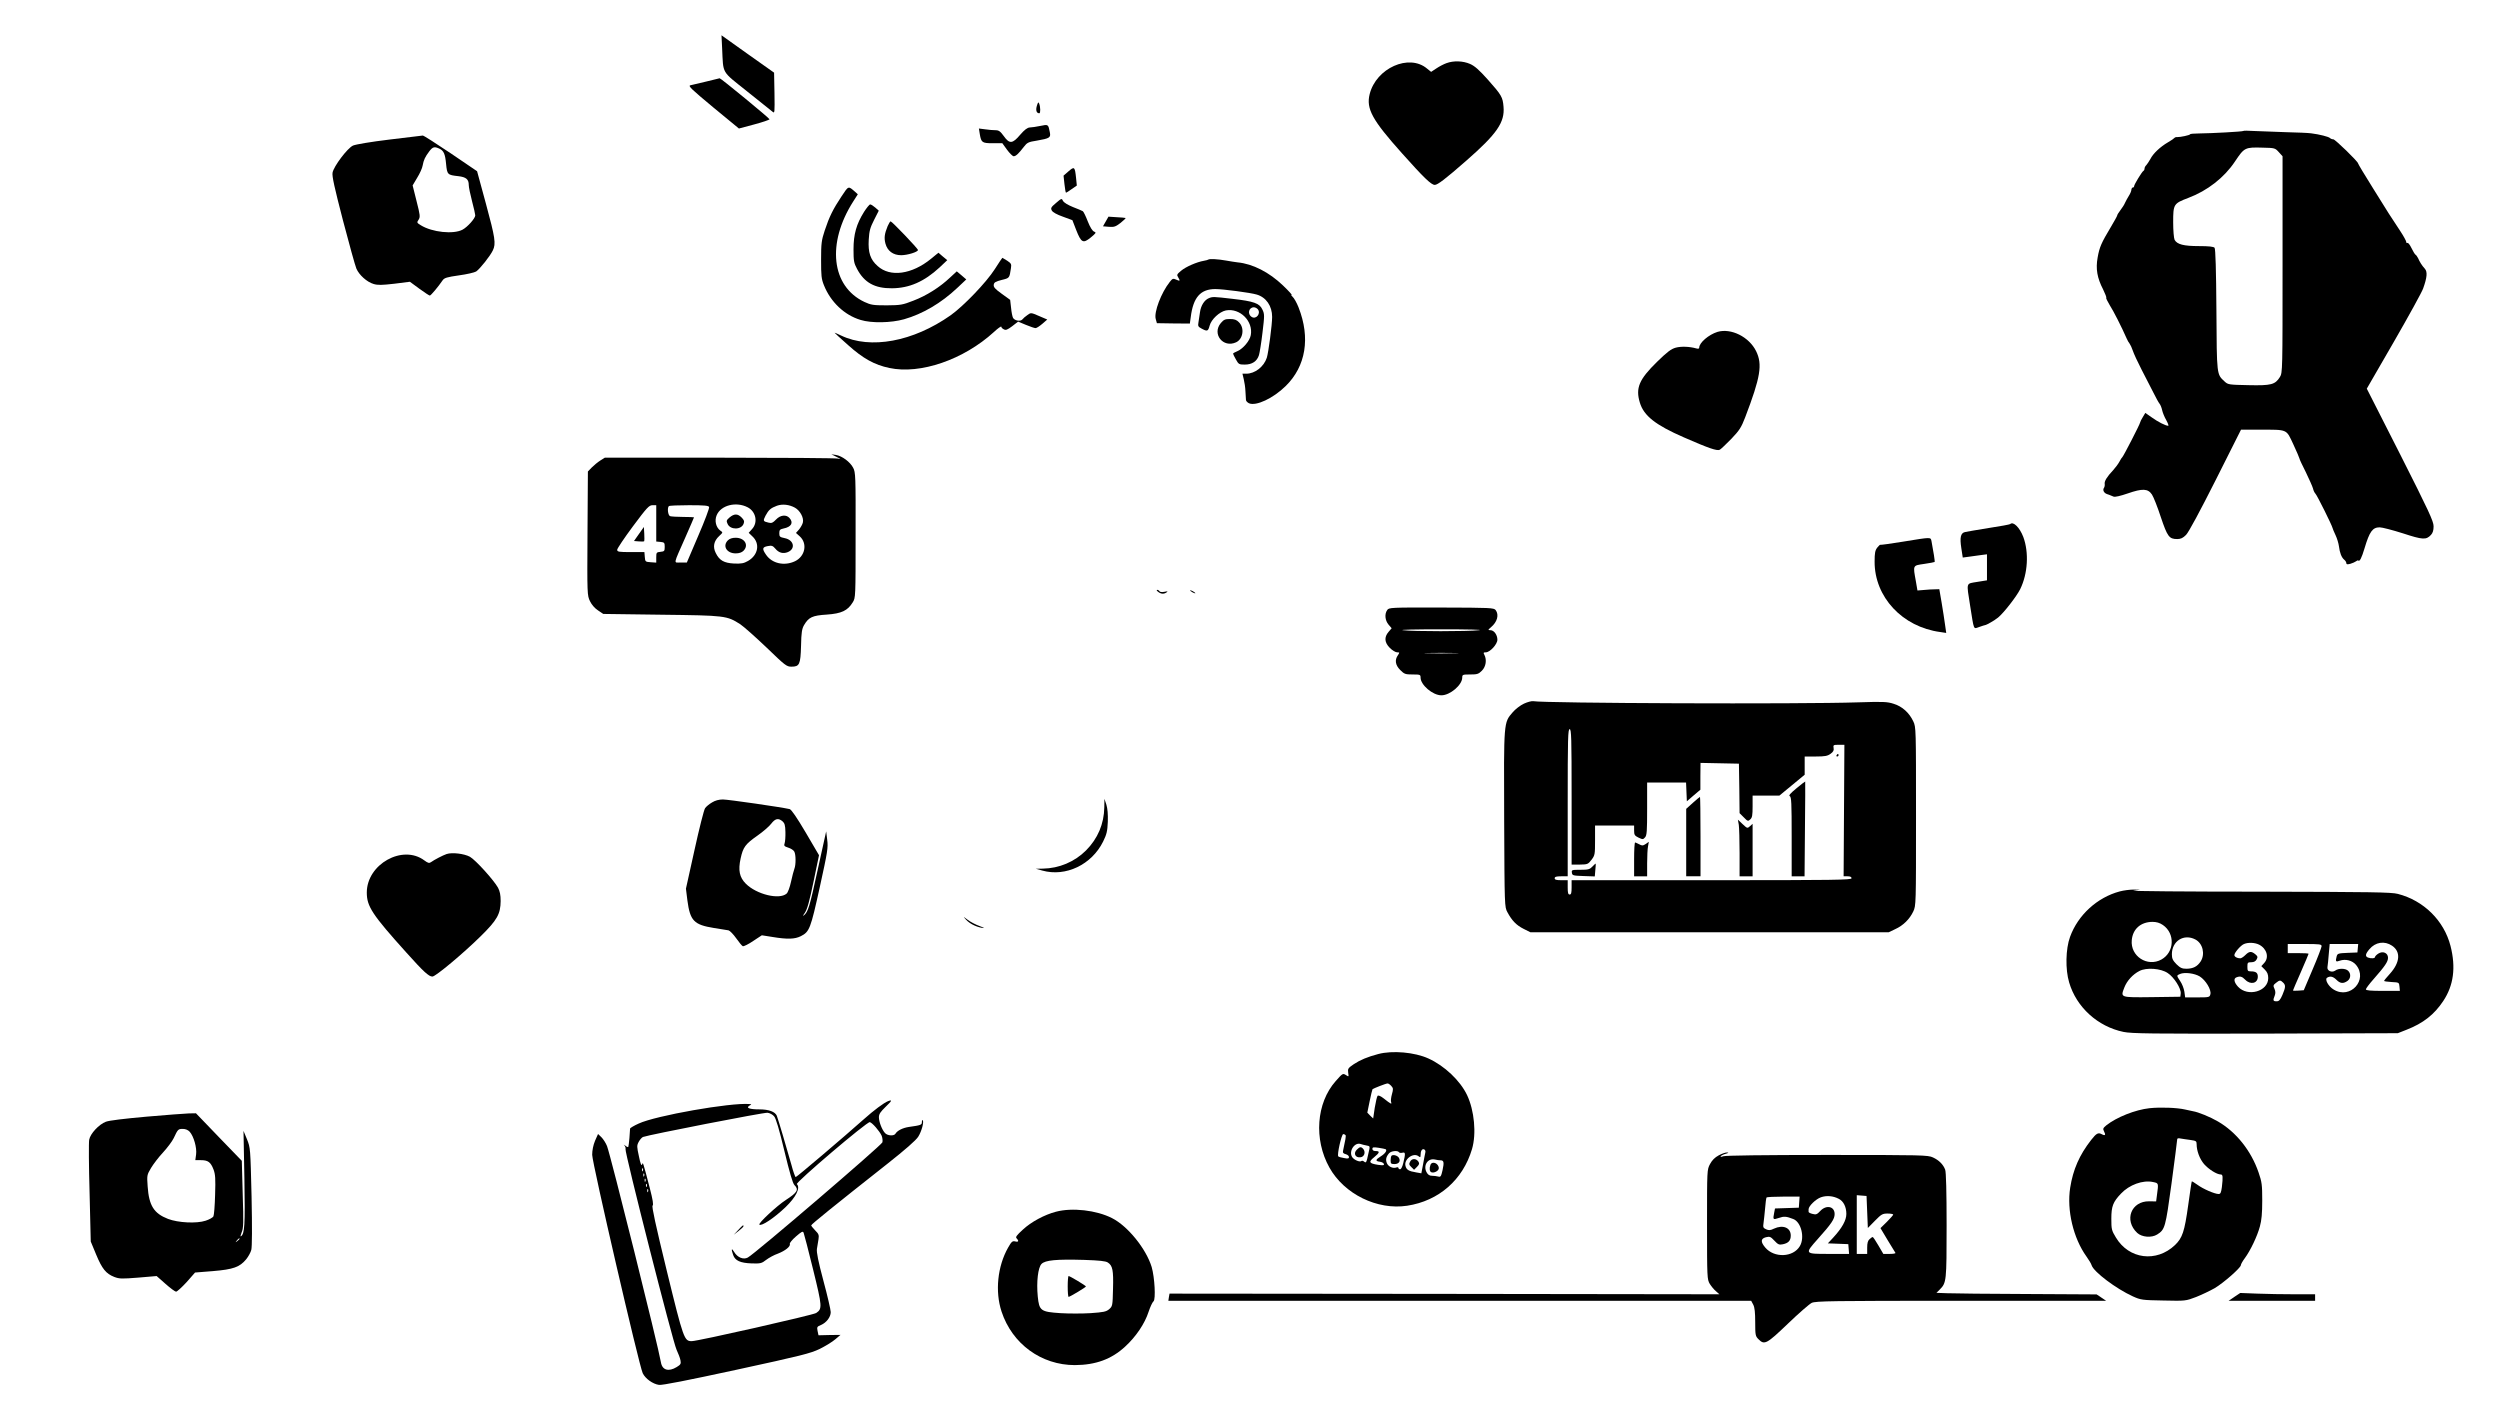 <?xml version="1.0" standalone="no"?>
<!DOCTYPE svg PUBLIC "-//W3C//DTD SVG 20010904//EN"
 "http://www.w3.org/TR/2001/REC-SVG-20010904/DTD/svg10.dtd">
<svg version="1.0" xmlns="http://www.w3.org/2000/svg"
 width="1920pt" height="1080pt" viewBox="0 0 1920 1080"
 preserveAspectRatio="xMidYMid meet">

<g transform="translate(0,1080) scale(0.1,-0.1)"
fill="#000000" stroke="none">
<path d="M5546 10427 c10 -200 -9 -168 192 -329 97 -77 185 -148 195 -156 17
-15 17 -8 15 142 l-3 158 -202 143 -202 144 5 -102z"/>
<path d="M11109 10315 c-20 -7 -55 -25 -77 -40 l-41 -27 -31 25 c-138 117
-391 4 -441 -196 -28 -113 20 -199 249 -455 166 -186 224 -242 251 -242 22 0
81 45 241 185 237 207 298 296 287 416 -6 73 -15 89 -120 207 -68 76 -101 105
-137 121 -55 24 -127 26 -181 6z"/>
<path d="M5425 10174 c-55 -13 -110 -26 -123 -29 -19 -5 7 -29 175 -169 l198
-163 116 31 c64 17 117 35 119 40 1 7 -377 318 -383 315 -1 0 -47 -12 -102
-25z"/>
<path d="M7963 9987 c-10 -34 -3 -57 19 -57 10 0 9 48 -1 74 -6 15 -9 12 -18
-17z"/>
<path d="M7990 9833 c-30 -6 -67 -12 -81 -12 -19 -1 -40 -17 -74 -56 -59 -70
-82 -72 -126 -10 -27 37 -38 45 -64 45 -18 0 -54 3 -80 7 l-47 6 7 -44 c11
-64 18 -69 100 -69 l73 0 36 -50 c20 -27 43 -50 51 -50 17 0 38 20 78 72 25
33 35 38 100 48 98 17 108 23 100 63 -12 63 -12 63 -73 50z"/>
<path d="M17228 9794 c-6 -5 -240 -18 -341 -19 -37 0 -67 -3 -67 -6 0 -7 -76
-23 -100 -22 -8 1 -17 -2 -20 -6 -3 -4 -25 -20 -50 -34 -60 -35 -114 -86 -135
-128 -10 -18 -24 -39 -31 -47 -8 -7 -14 -19 -14 -27 0 -7 -4 -15 -8 -17 -10
-4 -72 -105 -72 -118 0 -6 -4 -10 -10 -10 -5 0 -10 -8 -11 -17 0 -10 -9 -31
-20 -48 -10 -16 -23 -40 -29 -53 -5 -13 -21 -38 -35 -56 -14 -18 -25 -36 -25
-41 0 -4 -22 -44 -49 -89 -73 -122 -87 -154 -101 -233 -16 -88 -4 -157 42
-246 16 -33 27 -61 24 -64 -3 -3 10 -28 27 -57 28 -43 91 -167 130 -256 6 -14
16 -32 23 -40 6 -8 17 -32 24 -53 7 -22 37 -87 67 -145 31 -59 71 -138 91
-177 19 -38 40 -77 47 -85 7 -8 16 -30 20 -49 4 -19 18 -54 32 -78 13 -24 20
-43 15 -43 -20 0 -79 30 -126 64 l-50 35 -19 -32 c-11 -17 -20 -36 -21 -42 -2
-15 -128 -259 -136 -265 -4 -3 -14 -19 -23 -36 -9 -17 -30 -45 -47 -64 -49
-52 -69 -85 -66 -106 2 -10 -1 -24 -5 -30 -13 -17 -1 -41 24 -49 12 -4 24 -8
27 -10 3 -1 12 -5 22 -9 10 -5 53 5 108 24 115 40 156 38 187 -8 12 -18 43
-96 68 -173 51 -151 64 -169 126 -169 28 0 44 8 68 32 20 20 108 184 227 420
l195 388 142 0 c220 0 204 6 260 -113 26 -56 47 -105 47 -109 0 -5 22 -52 49
-105 26 -54 51 -110 55 -125 3 -15 12 -33 19 -40 13 -13 127 -243 131 -263 1
-5 11 -30 23 -55 12 -25 23 -63 26 -85 6 -50 20 -87 41 -104 9 -7 16 -19 16
-27 0 -9 8 -10 31 -4 17 5 37 14 43 19 7 6 15 9 18 6 10 -11 26 21 48 95 38
127 61 160 116 160 19 0 99 -21 178 -46 153 -50 179 -52 216 -12 14 15 20 35
20 66 0 38 -36 116 -256 551 l-257 506 208 360 c114 198 216 383 225 410 30
84 34 127 13 151 -23 25 -40 53 -52 81 -6 11 -14 24 -20 27 -5 3 -19 26 -31
51 -12 25 -26 43 -31 39 -5 -3 -9 1 -9 8 0 7 -21 46 -47 85 -79 119 -86 130
-207 325 -64 102 -116 189 -116 193 0 14 -176 185 -190 185 -9 0 -20 4 -26 10
-10 10 -80 28 -144 36 -19 3 -109 7 -200 9 -91 3 -199 7 -241 9 -42 3 -79 3
-81 0z m273 -162 l29 -32 0 -831 c0 -811 0 -832 -20 -864 -37 -59 -66 -67
-242 -63 -151 3 -157 4 -183 28 -61 57 -60 42 -63 550 -2 305 -7 469 -14 477
-7 9 -44 13 -120 13 -117 0 -168 13 -187 48 -6 12 -11 72 -11 135 0 139 3 144
116 187 147 55 277 157 358 279 73 109 77 111 215 107 91 -2 94 -3 122 -34z"/>
<path d="M2990 9728 c-141 -17 -259 -37 -279 -46 -43 -20 -148 -159 -157 -208
-5 -27 14 -112 80 -367 48 -183 94 -349 103 -370 21 -49 81 -103 132 -118 33
-10 64 -9 160 2 l119 15 72 -53 c40 -29 76 -53 81 -53 8 0 65 68 99 118 13 18
33 24 124 37 60 8 120 22 133 30 28 19 108 119 128 162 25 51 18 96 -53 358
l-68 250 -203 138 c-112 75 -208 137 -214 136 -7 -1 -122 -15 -257 -31z m383
-69 c35 -16 46 -41 53 -119 8 -81 11 -84 94 -93 60 -7 80 -24 80 -68 0 -15 11
-70 25 -123 14 -53 25 -102 25 -110 0 -23 -60 -90 -98 -110 -70 -37 -233 -20
-320 34 -31 19 -32 21 -17 43 13 21 12 34 -16 143 l-30 120 35 59 c20 32 39
74 42 94 8 43 18 65 51 109 26 34 39 38 76 21z"/>
<path d="M8207 9485 l-39 -34 7 -65 c4 -36 9 -66 12 -66 3 0 22 12 44 28 l39
27 -6 60 c-9 85 -13 88 -57 50z"/>
<path d="M6463 9292 c-65 -98 -94 -156 -129 -262 -25 -76 -28 -99 -28 -225 0
-122 2 -147 22 -196 51 -128 157 -229 281 -266 83 -26 235 -23 334 5 144 41
286 125 408 240 l70 66 -36 31 -37 31 -52 -48 c-78 -74 -181 -139 -281 -177
-84 -33 -98 -35 -205 -36 -104 0 -121 3 -171 26 -255 120 -291 451 -86 772
l35 55 -21 19 c-53 46 -49 48 -104 -35z"/>
<path d="M8110 9241 c-38 -32 -42 -39 -32 -58 7 -13 39 -31 85 -47 l73 -27 29
-75 c39 -99 53 -106 112 -58 41 34 44 38 26 45 -13 5 -31 33 -49 79 -15 39
-32 74 -38 78 -6 4 -40 18 -76 32 -39 16 -69 34 -76 47 -10 21 -11 21 -54 -16z"/>
<path d="M6636 9173 c-59 -94 -81 -173 -81 -288 0 -89 3 -105 27 -150 56 -106
136 -150 268 -149 134 1 248 51 367 161 l58 55 -34 28 -34 29 -56 -46 c-148
-121 -315 -144 -411 -56 -56 49 -74 104 -68 203 4 68 11 92 41 151 l36 71 -27
24 c-15 13 -32 24 -39 24 -6 0 -27 -26 -47 -57z"/>
<path d="M8492 9099 l-21 -37 46 -4 c40 -3 51 1 90 31 25 20 41 36 37 37 -5 2
-36 4 -70 6 l-61 4 -21 -37z"/>
<path d="M6817 9063 c-24 -59 -28 -90 -17 -133 15 -57 59 -90 121 -90 49 0
129 25 129 40 0 11 -200 220 -210 220 -4 0 -14 -17 -23 -37z"/>
<path d="M7640 8733 c-64 -101 -241 -285 -340 -355 -287 -202 -615 -263 -840
-155 -27 13 -50 23 -50 21 0 -1 46 -44 103 -94 116 -104 203 -152 317 -176
238 -51 571 64 803 276 31 29 57 47 57 41 0 -6 8 -15 19 -20 15 -9 28 -4 65
24 l45 35 60 -25 c33 -14 67 -25 74 -25 8 0 31 15 52 33 l38 33 -63 27 c-62
27 -63 27 -90 7 -15 -10 -32 -25 -38 -33 -15 -18 -60 -10 -72 12 -5 9 -12 44
-15 77 l-7 61 -65 47 c-50 36 -64 51 -61 69 2 18 14 25 61 37 61 15 59 13 71
90 5 32 2 37 -29 58 -19 12 -36 22 -37 22 -2 -1 -28 -40 -58 -87z"/>
<path d="M9279 8806 c-2 -2 -17 -6 -34 -9 -53 -9 -139 -46 -175 -77 -31 -26
-34 -31 -22 -49 17 -29 15 -32 -14 -19 -24 11 -29 10 -50 -17 -66 -83 -123
-233 -108 -285 l9 -32 127 -2 126 -1 7 50 c19 152 75 215 189 215 59 0 271
-28 317 -42 73 -21 119 -88 119 -172 0 -60 -28 -273 -41 -314 -23 -69 -91
-122 -158 -122 l-29 0 10 -42 c6 -24 12 -65 13 -93 1 -27 3 -57 4 -66 0 -9 11
-20 23 -26 54 -24 185 37 282 132 155 152 191 370 99 604 -14 36 -35 73 -47
83 -11 11 -14 17 -6 13 8 -4 -21 29 -66 72 -106 102 -233 167 -349 178 -16 2
-57 8 -89 14 -60 11 -129 15 -137 7z"/>
<path d="M9284 8510 c-34 -14 -61 -56 -68 -107 -4 -27 -9 -62 -12 -80 -5 -27
-2 -33 25 -47 43 -23 49 -21 61 23 13 49 76 107 125 117 108 20 211 -83 191
-190 -8 -44 -59 -104 -103 -123 -18 -7 -33 -16 -33 -19 0 -4 10 -24 22 -45 20
-37 25 -39 68 -39 56 0 94 25 109 73 5 17 18 95 27 173 16 132 16 142 -1 177
-22 48 -65 63 -230 82 -146 17 -152 17 -181 5z m376 -85 c26 -32 -13 -81 -47
-59 -35 22 -23 74 17 74 10 0 23 -7 30 -15z"/>
<path d="M9376 8319 c-70 -83 17 -194 117 -148 54 25 67 110 22 154 -18 19
-35 25 -69 25 -37 0 -48 -5 -70 -31z"/>
<path d="M13190 8251 c-67 -21 -140 -83 -140 -121 0 -8 -8 -10 -22 -6 -53 15
-116 17 -158 6 -36 -10 -65 -32 -144 -109 -138 -135 -166 -201 -132 -313 30
-101 120 -172 338 -267 190 -83 255 -106 276 -95 9 5 49 43 89 84 62 65 76 87
106 165 118 309 134 406 84 508 -54 110 -193 179 -297 148z"/>
<path d="M6425 7291 c34 -17 36 -19 10 -13 -16 4 -426 7 -910 7 l-880 0 -35
-22 c-19 -12 -48 -36 -65 -53 l-30 -31 -3 -476 c-3 -469 -2 -476 19 -520 13
-27 37 -55 62 -71 l40 -27 446 -6 c493 -6 502 -7 606 -73 27 -18 118 -99 202
-179 143 -138 154 -147 191 -147 62 0 70 16 74 160 2 103 7 131 23 159 36 61
64 74 175 81 113 8 160 30 199 94 22 35 22 40 22 516 1 455 0 483 -19 518 -23
44 -84 90 -132 98 l-35 5 40 -20z m-683 -387 c64 -33 81 -117 33 -168 l-25
-28 28 -27 c61 -56 45 -144 -33 -189 -33 -19 -52 -22 -107 -20 -78 4 -113 24
-141 81 -24 47 -15 92 26 130 30 28 30 28 9 42 -33 24 -46 76 -28 118 32 77
149 107 238 61z m363 -3 c40 -22 70 -79 61 -114 -3 -14 -17 -38 -29 -53 l-24
-27 29 -26 c61 -55 42 -153 -36 -191 -82 -39 -177 -18 -223 50 -31 45 -29 58
13 66 31 6 39 3 58 -19 27 -33 60 -42 97 -27 61 26 46 93 -24 107 -38 8 -42
11 -42 38 0 25 5 30 32 36 61 12 79 45 46 81 -25 28 -70 23 -103 -12 -24 -25
-34 -30 -57 -24 -43 10 -44 13 -24 53 24 45 40 59 88 77 43 15 94 9 138 -15z
m-1065 -120 l0 -140 33 -3 c29 -3 32 -6 32 -38 0 -32 -3 -35 -32 -38 -31 -3
-33 -5 -33 -43 l0 -40 -42 3 c-42 3 -43 4 -46 41 l-3 37 -105 0 c-92 0 -104 2
-104 18 0 9 54 90 121 180 108 145 124 162 150 162 l29 0 0 -139z m406 125 c3
-8 -34 -107 -83 -220 l-88 -206 -47 0 c-56 0 -60 -24 36 194 36 82 66 151 66
153 0 1 -38 3 -84 3 -46 0 -91 3 -100 6 -16 6 -23 64 -9 77 3 4 73 7 155 7
118 0 150 -3 154 -14z"/>
<path d="M5603 6826 c-24 -21 -26 -26 -15 -50 21 -47 106 -46 123 2 7 18 4 28
-16 48 -30 30 -56 30 -92 0z"/>
<path d="M5590 6650 c-43 -43 -9 -100 60 -100 27 0 47 7 60 20 43 43 9 100
-60 100 -27 0 -47 -7 -60 -20z"/>
<path d="M4907 6699 l-38 -54 37 -3 c20 -2 38 -1 41 1 2 3 3 29 1 58 l-3 52
-38 -54z"/>
<path d="M15438 6775 c-3 -3 -77 -17 -164 -30 -87 -14 -169 -28 -182 -31 -34
-7 -42 -41 -29 -124 l11 -72 45 6 c26 4 67 10 94 13 l47 6 0 -100 0 -100 -75
-12 c-88 -15 -83 1 -55 -179 32 -200 24 -183 71 -167 22 8 42 14 44 14 12 1
73 36 100 58 45 37 142 162 170 218 59 120 68 282 24 401 -28 73 -77 122 -101
99z"/>
<path d="M14615 6640 c-93 -15 -172 -26 -174 -24 -2 2 -13 -8 -24 -22 -16 -21
-20 -41 -20 -107 -1 -272 213 -502 504 -541 l46 -7 -9 63 c-5 35 -16 110 -26
168 l-18 105 -34 -1 c-19 0 -57 -2 -85 -5 l-49 -4 -12 70 c-23 127 -25 121 63
134 42 6 78 13 81 15 3 4 -9 81 -24 159 -7 33 2 33 -219 -3z"/>
<path d="M8894 6255 c23 -18 45 -19 66 -4 11 8 7 9 -17 4 -18 -4 -34 -2 -38 4
-3 6 -12 11 -18 11 -7 0 -3 -7 7 -15z"/>
<path d="M9140 6266 c0 -3 9 -10 20 -16 11 -6 20 -8 20 -6 0 3 -9 10 -20 16
-11 6 -20 8 -20 6z"/>
<path d="M10654 6115 c-22 -30 -17 -80 10 -112 l24 -28 -24 -28 c-35 -41 -31
-82 10 -123 19 -19 44 -34 56 -34 20 0 20 -1 6 -22 -26 -37 -20 -76 18 -114
31 -31 39 -34 95 -34 57 0 61 -1 61 -24 0 -56 93 -136 160 -136 67 0 160 80
160 136 0 23 4 24 61 24 54 0 64 3 90 29 31 31 39 83 19 122 -9 16 -7 19 11
19 32 0 89 62 89 97 0 37 -26 73 -53 73 -21 1 -21 1 4 23 48 40 63 95 36 131
-13 18 -39 19 -417 20 -390 1 -403 0 -416 -19z m706 -155 c-85 -10 -508 -10
-585 0 -34 4 93 7 295 7 202 0 327 -3 290 -7z m-182 -177 c-60 -2 -156 -2
-215 0 -60 1 -11 3 107 3 118 0 167 -2 108 -3z"/>
<path d="M11704 5396 c-28 -13 -67 -43 -87 -67 -69 -80 -68 -67 -65 -820 3
-673 3 -674 25 -715 35 -65 69 -100 125 -128 l52 -26 1375 0 1376 0 50 24 c62
28 111 77 139 136 21 45 21 52 21 730 0 677 0 686 -21 730 -31 66 -85 115
-151 135 -49 16 -81 17 -272 11 -445 -15 -2415 -7 -2496 9 -11 2 -43 -6 -71
-19z m366 -716 l0 -520 63 0 c59 1 63 2 90 37 26 35 27 41 27 150 l0 113 150
0 150 0 0 -38 c0 -34 4 -40 34 -55 32 -15 35 -15 50 2 14 15 16 49 16 219 l0
202 150 0 149 0 3 -72 3 -72 52 45 52 44 0 103 1 103 148 -3 147 -3 3 -190 2
-190 32 -32 c30 -31 33 -32 50 -16 15 13 18 32 18 100 l0 83 103 0 103 0 97
80 97 80 0 70 0 70 85 0 c71 0 91 4 114 21 21 15 27 27 23 45 -4 22 -1 24 39
24 l44 0 -3 -505 -3 -505 30 0 c21 0 31 -5 31 -15 0 -13 -126 -15 -1075 -15
l-1075 0 0 -55 c0 -42 -3 -55 -15 -55 -12 0 -15 13 -15 55 l0 55 -50 0 c-38 0
-50 4 -50 15 0 11 12 15 50 15 l50 0 0 565 c0 496 2 565 15 565 13 0 15 -64
15 -520z"/>
<path d="M14105 5000 c-3 -5 -1 -10 4 -10 6 0 11 5 11 10 0 6 -2 10 -4 10 -3
0 -8 -4 -11 -10z"/>
<path d="M13797 4746 c-46 -38 -62 -56 -52 -60 13 -5 15 -52 15 -311 l0 -305
50 0 49 0 3 363 c2 199 3 363 2 365 -1 1 -31 -22 -67 -52z"/>
<path d="M13001 4634 l-51 -46 0 -259 0 -259 55 0 55 0 0 305 c0 168 -2 305
-4 305 -2 0 -27 -21 -55 -46z"/>
<path d="M13354 4465 c3 -22 6 -120 6 -217 l0 -178 50 0 50 0 0 202 0 201 -20
-18 c-20 -18 -21 -18 -57 16 l-36 34 7 -40z"/>
<path d="M12550 4200 l0 -130 50 0 50 0 0 99 c0 54 3 114 7 132 l6 34 -24 -17
c-22 -14 -28 -14 -50 -2 -13 7 -27 13 -31 14 -5 0 -8 -58 -8 -130z"/>
<path d="M12230 4145 c-21 -22 -32 -25 -92 -25 -66 0 -69 -1 -66 -22 3 -22 8
-23 89 -26 l87 -3 4 48 c3 26 4 49 3 50 -1 2 -12 -8 -25 -22z"/>
<path d="M5468 4637 c-21 -12 -45 -32 -53 -44 -9 -13 -45 -156 -81 -320 l-66
-298 11 -89 c21 -158 50 -188 204 -213 51 -8 101 -16 112 -18 11 -3 37 -30 59
-61 21 -30 44 -58 51 -61 7 -2 43 15 79 40 l67 44 82 -13 c115 -19 171 -17
217 6 67 34 75 55 146 377 60 273 65 304 57 363 l-8 65 -64 -290 c-63 -290
-75 -329 -107 -355 -10 -9 -7 0 8 21 18 27 35 89 66 238 l42 203 -102 174
c-69 117 -110 176 -123 180 -64 15 -473 74 -513 74 -31 0 -60 -8 -84 -23z
m541 -144 c17 -15 22 -30 23 -83 1 -36 -2 -75 -6 -86 -7 -19 -3 -24 28 -34 20
-6 41 -20 46 -30 13 -23 13 -102 1 -132 -5 -13 -17 -58 -26 -100 -9 -42 -24
-83 -34 -91 -56 -49 -231 -6 -313 76 -49 49 -60 103 -40 194 19 87 36 110 130
176 43 30 90 71 105 91 31 40 54 45 86 19z"/>
<path d="M8481 4600 c-2 -128 -50 -240 -140 -331 -88 -88 -207 -138 -331 -140
l-55 -1 50 -14 c180 -50 379 45 467 223 27 55 33 79 36 152 2 57 -2 101 -11
131 l-15 45 -1 -65z"/>
<path d="M3430 4241 c-27 -9 -95 -44 -121 -63 -13 -9 -23 -6 -50 14 -167 125
-442 -29 -442 -247 0 -106 41 -169 305 -462 131 -146 171 -183 199 -183 24 0
234 175 371 310 126 124 152 170 153 270 0 47 -6 75 -20 102 -32 58 -172 213
-216 238 -44 24 -137 35 -179 21z"/>
<path d="M16280 3954 c-173 -46 -321 -181 -382 -349 -34 -93 -37 -250 -7 -350
56 -191 220 -339 417 -380 63 -13 212 -15 1090 -13 l1017 3 66 26 c129 50 214
117 283 221 80 120 98 258 56 423 -50 195 -206 349 -405 400 -51 13 -201 15
-1070 17 -555 0 -987 4 -960 8 l50 7 -50 1 c-27 0 -75 -6 -105 -14z m331 -258
c95 -65 89 -209 -11 -265 -108 -60 -240 25 -228 149 8 86 69 139 158 140 32 0
56 -7 81 -24z m249 -111 c58 -30 77 -113 41 -169 -26 -39 -57 -55 -108 -56
-35 0 -48 6 -78 35 -28 29 -35 43 -35 76 0 102 92 160 180 114z m490 -40 c60
-31 79 -99 38 -142 l-21 -23 26 -26 c20 -20 27 -37 27 -66 0 -102 -157 -147
-232 -66 -31 34 -36 63 -12 72 28 11 43 7 68 -19 41 -41 96 -27 96 24 0 30
-14 41 -56 41 -21 0 -24 5 -24 35 0 32 2 35 30 35 20 0 33 7 41 22 10 18 8 24
-11 40 -30 24 -46 23 -76 -7 -14 -14 -31 -25 -39 -25 -24 0 -45 12 -45 25 0
19 49 75 74 85 33 14 84 11 116 -5z m1021 -8 c68 -46 62 -128 -16 -215 -25
-27 -45 -52 -45 -55 0 -4 26 -7 58 -9 56 -3 57 -3 60 -35 l3 -33 -130 0 c-93
0 -131 3 -131 12 0 6 26 41 58 77 88 100 112 135 112 165 0 38 -40 55 -75 32
-14 -9 -25 -21 -25 -26 0 -11 -30 -13 -54 -4 -23 9 -20 28 11 64 46 55 116 66
174 27z m-541 -4 c-1 -10 -31 -90 -69 -178 l-68 -160 -41 -3 c-23 -2 -42 -1
-42 1 0 2 27 65 60 140 33 76 60 139 60 142 0 3 -36 5 -80 5 l-80 0 0 35 0 35
130 0 c117 0 130 -2 130 -17z m278 -15 l-3 -33 -76 -3 c-70 -3 -77 -5 -83 -25
-11 -42 -8 -47 24 -35 44 15 95 2 124 -32 95 -114 -43 -268 -171 -190 -41 24
-71 79 -51 91 23 15 46 10 72 -16 29 -29 52 -31 84 -9 26 18 29 56 6 78 -19
20 -74 21 -99 2 -27 -19 -66 -1 -60 28 2 12 7 56 10 99 l7 77 109 0 110 0 -3
-32z m-1460 -191 c48 -31 104 -119 100 -157 l-3 -25 -218 -3 c-247 -3 -242 -4
-212 74 20 52 65 101 116 127 54 28 164 20 217 -16z m246 -26 c46 -29 90 -102
82 -136 -6 -24 -9 -25 -100 -25 l-94 0 -6 44 c-4 25 -18 61 -32 81 -29 44 -29
43 -1 55 35 15 111 5 151 -19z m640 -47 c21 -20 20 -36 -5 -95 -17 -39 -26
-49 -45 -49 -27 0 -29 7 -14 44 7 18 6 34 -2 52 -11 23 -10 29 11 45 28 23 35
23 55 3z"/>
<path d="M7419 3737 c27 -30 76 -55 123 -63 24 -4 18 0 -19 14 -28 10 -69 31
-90 47 -37 28 -38 28 -14 2z"/>
<path d="M10585 2705 c-83 -22 -138 -45 -188 -78 -44 -30 -47 -35 -43 -65 5
-33 5 -33 -18 -18 -23 14 -25 13 -78 -47 -149 -168 -169 -448 -48 -664 114
-204 367 -328 597 -293 243 37 428 199 498 435 35 118 18 297 -38 415 -53 111
-173 225 -297 281 -105 48 -277 63 -385 34z m100 -245 c16 -17 16 -25 5 -64
-7 -25 -10 -52 -6 -61 7 -19 -3 -14 -57 29 -23 18 -41 26 -47 20 -5 -5 -14
-46 -22 -92 l-12 -82 -23 22 -22 23 18 88 c10 48 20 90 22 92 7 6 103 44 115
44 6 1 19 -8 29 -19z m-351 -378 c4 -7 -1 -37 -19 -118 -4 -17 1 -23 20 -28
14 -4 25 -13 25 -22 0 -12 -8 -14 -37 -8 -21 3 -41 9 -45 13 -11 11 25 171 38
171 7 0 15 -4 18 -8z m159 -79 c31 -6 30 -3 16 -63 -15 -70 -17 -74 -33 -61
-7 6 -16 8 -19 5 -12 -12 -57 7 -72 29 -29 45 18 117 65 101 8 -3 27 -8 43
-11z m149 -29 c13 -9 -4 -34 -38 -55 -41 -25 -43 -37 -7 -41 14 -2 29 -9 31
-17 4 -11 -5 -12 -44 -7 -70 11 -76 22 -31 58 43 35 47 48 12 48 -16 0 -25 6
-25 16 0 14 8 15 48 9 26 -4 50 -9 54 -11z m304 -28 c-3 -11 -10 -52 -17 -89
l-13 -68 -40 7 c-56 9 -75 20 -82 50 -13 52 62 106 102 73 11 -9 14 -8 14 9 0
33 11 51 27 45 9 -4 13 -14 9 -27z m-202 5 c3 -5 15 -7 26 -4 24 6 25 -4 8
-76 -7 -30 -17 -51 -25 -51 -7 0 -13 4 -13 10 0 5 -7 7 -15 4 -26 -10 -61 5
-73 31 -12 27 -8 50 16 78 16 18 67 23 76 8z m318 -62 c27 0 30 -15 17 -75
-11 -49 -15 -55 -33 -50 -12 3 -33 6 -48 6 -20 0 -32 8 -43 29 -26 52 11 108
65 96 14 -4 33 -6 42 -6z"/>
<path d="M10420 1970 c-28 -28 -11 -63 28 -58 30 3 42 39 22 64 -17 19 -26 18
-50 -6z"/>
<path d="M10830 1879 c-10 -18 -9 -25 9 -42 l21 -21 22 22 c18 18 20 26 12 40
-17 26 -51 27 -64 1z"/>
<path d="M10687 1924 c-4 -4 -7 -20 -7 -36 0 -25 4 -28 30 -28 34 0 49 23 33
49 -11 17 -44 26 -56 15z"/>
<path d="M10986 1854 c-10 -26 -7 -52 7 -57 21 -8 57 11 57 31 0 37 -51 59
-64 26z"/>
<path d="M6820 2343 c-31 -12 -108 -69 -185 -138 -155 -138 -516 -445 -524
-445 -4 0 -20 44 -34 98 -31 112 -102 350 -111 373 -13 31 -62 49 -133 49 -77
0 -107 11 -77 29 18 10 18 10 -1 12 -145 12 -720 -89 -850 -150 -36 -16 -65
-34 -66 -38 0 -4 -3 -37 -5 -73 -3 -35 -7 -66 -9 -69 -3 -2 -13 2 -22 10 -14
10 -16 10 -6 0 6 -7 9 -19 7 -26 -8 -20 364 -1484 392 -1541 13 -28 27 -64 30
-81 5 -27 2 -33 -29 -52 -62 -38 -111 -24 -121 36 -22 130 -387 1592 -414
1661 -9 23 -29 54 -43 68 l-26 25 -23 -52 c-14 -34 -22 -73 -22 -108 0 -63
360 -1618 388 -1677 20 -42 77 -83 125 -90 23 -4 220 35 594 116 498 108 569
126 640 160 44 22 98 55 120 74 l40 34 -85 -1 -84 -2 -7 33 c-6 30 -4 34 26
46 42 18 75 61 75 99 0 17 -25 125 -56 240 -40 150 -54 220 -50 246 3 20 8 53
12 73 5 33 2 41 -25 68 -17 18 -31 35 -31 39 0 8 173 148 585 473 138 109 219
180 237 208 26 41 46 115 34 127 -3 4 -6 -3 -6 -15 0 -21 -7 -24 -100 -37 -47
-7 -89 -28 -103 -52 -11 -19 -61 -16 -80 5 -24 26 -47 87 -47 122 0 24 12 41
52 80 49 47 53 56 18 43z m-875 -116 c14 -15 39 -99 79 -266 40 -166 64 -249
77 -262 36 -36 23 -57 -66 -115 -68 -44 -213 -179 -203 -189 15 -15 113 50
201 134 80 77 116 148 87 177 -12 12 538 480 560 476 19 -4 75 -69 91 -104 6
-15 9 -38 6 -51 -6 -22 -980 -857 -1034 -885 -33 -18 -79 0 -104 42 -21 35
-25 25 -8 -23 15 -43 55 -61 142 -64 67 -2 77 0 111 27 21 16 61 38 90 48 57
22 99 56 92 75 -3 6 18 32 47 57 44 38 53 43 59 28 4 -9 37 -137 73 -283 70
-285 71 -301 23 -333 -25 -16 -908 -216 -955 -216 -58 0 -63 12 -192 540 -86
353 -117 496 -109 501 8 5 2 43 -22 136 -54 207 -52 200 -59 179 -5 -12 -13 8
-24 63 -16 74 -17 83 -2 111 9 17 24 34 33 38 46 17 931 190 957 186 17 -2 39
-14 50 -27z m-1008 -419 c-3 -8 -6 -5 -6 6 -1 11 2 17 5 13 3 -3 4 -12 1 -19z
m10 -40 c-3 -8 -6 -5 -6 6 -1 11 2 17 5 13 3 -3 4 -12 1 -19z m10 -40 c-3 -8
-6 -5 -6 6 -1 11 2 17 5 13 3 -3 4 -12 1 -19z m10 -40 c-3 -8 -6 -5 -6 6 -1
11 2 17 5 13 3 -3 4 -12 1 -19z m10 -40 c-3 -8 -6 -5 -6 6 -1 11 2 17 5 13 3
-3 4 -12 1 -19z"/>
<path d="M5669 1353 l-34 -36 37 29 c21 16 38 32 38 37 0 12 -5 9 -41 -30z"/>
<path d="M16508 2289 c-109 -12 -253 -69 -332 -132 -25 -21 -27 -26 -17 -46
15 -28 9 -36 -17 -22 -28 15 -41 8 -82 -44 -90 -115 -139 -227 -161 -367 -27
-173 24 -387 125 -528 18 -25 37 -56 40 -68 17 -51 187 -179 316 -238 62 -28
72 -29 236 -32 170 -4 171 -3 250 27 43 17 108 48 143 68 69 41 201 157 201
177 0 7 13 30 30 53 43 58 96 169 116 244 13 47 18 100 18 199 0 121 -3 143
-28 215 -57 167 -172 311 -312 392 -60 35 -150 72 -193 79 -7 2 -34 7 -60 13
-60 14 -188 19 -273 10z m315 -244 c42 -6 47 -9 47 -31 0 -52 23 -114 57 -154
35 -40 98 -80 128 -80 17 0 18 -17 9 -97 -6 -42 -10 -53 -25 -53 -30 0 -120
39 -163 71 -22 16 -41 27 -43 26 -2 -2 -14 -85 -28 -185 -28 -201 -44 -249
-101 -304 -143 -136 -354 -109 -454 58 -33 54 -35 64 -35 144 0 96 13 129 74
193 64 68 168 106 246 89 44 -9 43 -7 30 -103 l-6 -46 -53 1 c-139 2 -196
-146 -92 -243 36 -33 110 -39 153 -12 60 38 64 52 110 390 23 174 43 324 43
334 0 15 6 18 28 13 15 -2 48 -8 75 -11z"/>
<path d="M1125 2224 c-168 -15 -286 -29 -312 -39 -53 -20 -120 -92 -128 -138
-4 -19 -3 -203 3 -408 l9 -374 41 -99 c46 -111 76 -148 140 -173 40 -15 58
-15 184 -5 l141 12 68 -60 c37 -33 74 -60 81 -60 8 0 44 33 81 73 l65 74 138
11 c156 13 205 31 254 90 17 21 35 53 40 73 6 23 7 172 2 410 -9 372 -9 374
-35 439 l-27 65 7 -366 c6 -361 2 -426 -27 -444 -5 -3 -2 11 6 31 14 32 15 73
8 293 l-7 256 -176 182 -176 183 -55 -1 c-30 -1 -176 -12 -325 -25z m332 -116
c31 -35 56 -123 49 -174 l-6 -44 43 0 c55 0 75 -15 97 -72 14 -38 16 -70 12
-194 -2 -82 -8 -156 -13 -166 -5 -9 -32 -24 -60 -33 -69 -23 -211 -16 -289 14
-108 42 -146 102 -156 249 -6 85 -6 88 26 142 18 30 59 84 92 119 33 36 70 85
82 110 32 68 34 71 70 71 21 0 40 -8 53 -22z m383 -822 c0 -2 -8 -10 -17 -17
-16 -13 -17 -12 -4 4 13 16 21 21 21 13z"/>
<path d="M13200 1927 c-30 -16 -51 -37 -67 -67 -23 -43 -23 -44 -23 -464 0
-410 1 -422 21 -456 12 -19 33 -45 48 -57 l26 -23 -2112 3 -2111 2 -5 -28 -4
-27 2238 0 2238 0 16 -30 c11 -21 15 -60 15 -135 0 -99 2 -107 25 -130 46 -47
63 -37 226 119 82 79 165 151 183 160 31 14 146 16 1147 16 l1114 0 -37 25
-36 24 -533 3 c-294 1 -571 4 -615 6 l-82 3 25 25 c52 52 53 63 53 493 0 259
-4 410 -11 428 -15 40 -48 73 -94 94 -38 18 -83 19 -812 19 -489 0 -781 -4
-798 -10 -17 -6 -24 -6 -20 0 3 5 20 14 38 19 22 6 26 9 11 10 -11 1 -40 -9
-64 -22z m922 -334 c36 -18 58 -62 58 -116 0 -49 -33 -108 -101 -182 l-41 -44
79 -3 78 -3 3 -37 3 -38 -155 0 c-188 0 -188 -1 -85 115 105 117 129 153 129
191 0 60 -64 73 -110 24 -25 -27 -33 -30 -59 -23 -17 4 -31 11 -31 16 0 4 0
13 0 20 0 24 55 78 95 92 43 15 93 11 137 -12z m218 -101 l5 -123 55 56 c49
50 58 55 97 55 24 0 43 -4 43 -8 0 -4 -22 -29 -49 -56 l-49 -48 55 -92 c30
-50 57 -94 60 -98 2 -5 -18 -8 -44 -8 l-49 0 -38 65 c-21 36 -40 65 -44 65 -3
0 -14 -7 -24 -17 -13 -11 -18 -30 -18 -65 l0 -48 -40 0 -40 0 0 226 0 225 38
-3 37 -3 5 -123z m-522 76 l-3 -43 -91 -3 -92 -3 -6 -31 c-11 -56 -10 -57 35
-42 40 14 57 13 111 -8 61 -23 90 -142 51 -208 -51 -87 -197 -93 -266 -11 -37
44 -35 68 5 79 30 7 36 5 65 -26 28 -30 37 -34 65 -28 43 9 61 28 61 67 0 61
-60 85 -129 53 -28 -14 -40 -14 -60 -5 -23 10 -25 16 -20 49 3 20 8 71 12 112
3 41 8 78 11 83 2 4 60 7 129 7 l125 0 -3 -42z"/>
<path d="M8110 1494 c-88 -23 -191 -78 -255 -138 -48 -44 -58 -57 -47 -67 19
-20 14 -30 -12 -23 -20 5 -28 -2 -54 -48 -81 -143 -101 -336 -50 -491 82 -249
306 -411 563 -411 160 1 281 45 386 142 84 77 151 177 180 267 13 39 30 75 38
81 18 14 9 183 -14 263 -43 141 -184 315 -305 376 -120 61 -306 82 -430 49z
m398 -390 c37 -24 44 -59 40 -202 -3 -131 -4 -134 -30 -157 -23 -19 -42 -23
-142 -30 -64 -4 -168 -4 -232 0 -151 10 -163 18 -174 128 -11 112 2 223 29
250 28 29 114 37 326 31 120 -4 166 -9 183 -20z"/>
<path d="M8200 920 c0 -44 3 -80 7 -80 10 0 133 74 133 80 0 6 -123 80 -133
80 -4 0 -7 -36 -7 -80z"/>
<path d="M17160 840 l-44 -30 332 0 332 0 0 25 0 25 -157 0 c-87 0 -216 2
-288 5 l-130 5 -45 -30z"/>
</g>
</svg>
